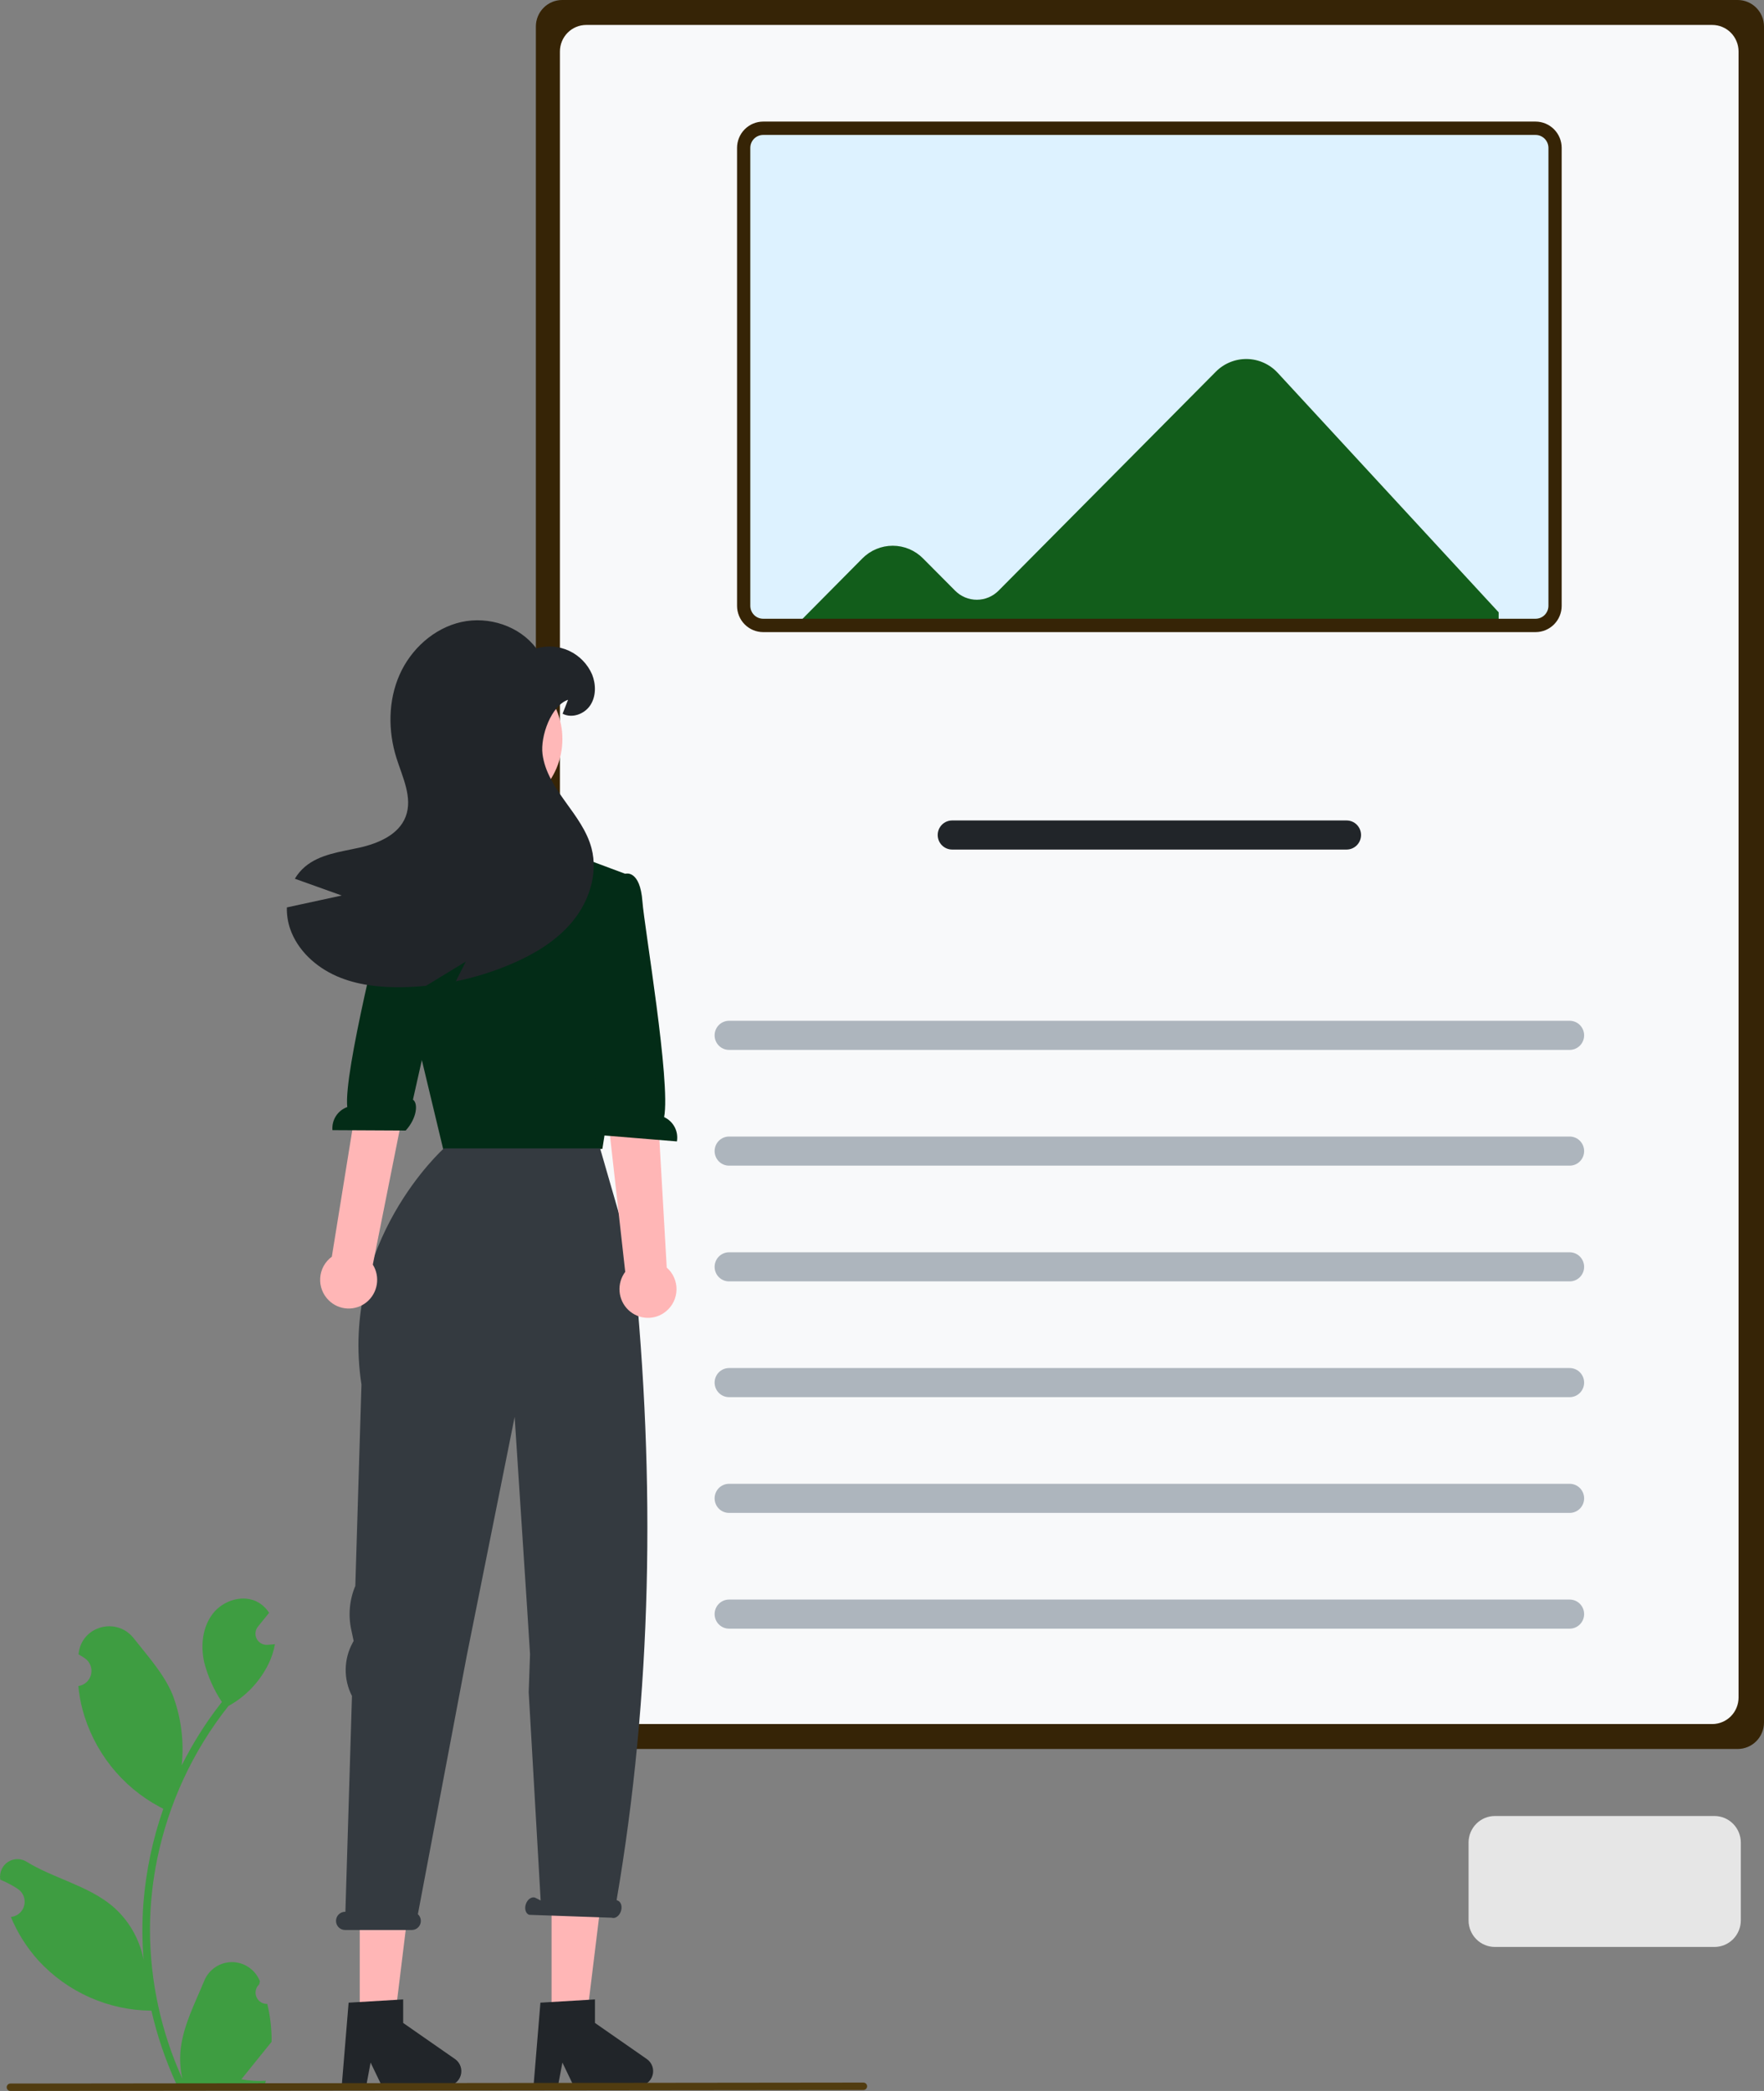 <svg width="108" height="128" viewBox="0 0 108 128" fill="none" xmlns="http://www.w3.org/2000/svg">
<rect x="0" y="0" width="108" height="128" fill="#808080" stroke="none"/>
<path d="M106.39 107.065H34.418C33.991 107.064 33.582 106.893 33.28 106.589C32.978 106.285 32.809 105.873 32.808 105.443V1.622C32.809 1.192 32.978 0.78 33.28 0.476C33.582 0.172 33.991 0 34.418 0H106.39C106.817 0 107.226 0.172 107.528 0.476C107.83 0.78 107.999 1.192 108 1.622V105.443C107.999 105.873 107.83 106.285 107.528 106.589C107.226 106.893 106.817 107.064 106.39 107.065Z" fill="#362406"/>
<path d="M104.833 105.539H35.891C35.464 105.538 35.055 105.367 34.753 105.063C34.452 104.759 34.282 104.347 34.281 103.917V3.15C34.282 2.719 34.452 2.307 34.753 2.003C35.055 1.699 35.464 1.528 35.891 1.527H104.833C105.26 1.528 105.669 1.699 105.971 2.003C106.272 2.307 106.442 2.719 106.443 3.15V103.917C106.442 104.347 106.272 104.759 105.971 105.063C105.669 105.367 105.26 105.538 104.833 105.539Z" fill="#F8F9FA"/>
<path d="M94.015 38.286H46.723C46.407 38.285 46.104 38.159 45.881 37.933C45.657 37.708 45.531 37.403 45.531 37.084V9.053C45.531 8.734 45.657 8.429 45.881 8.204C46.104 7.979 46.407 7.852 46.723 7.852H94.015C94.331 7.852 94.635 7.979 94.858 8.204C95.082 8.429 95.207 8.734 95.208 9.053V37.084C95.207 37.403 95.082 37.708 94.858 37.933C94.635 38.159 94.331 38.285 94.015 38.286Z" fill="#DDF2FF"/>
<path d="M78.222 22.818C77.981 22.558 77.691 22.35 77.369 22.206C77.047 22.061 76.699 21.983 76.347 21.977C75.994 21.971 75.644 22.036 75.317 22.169C74.99 22.301 74.692 22.499 74.443 22.75L61.133 36.161C60.782 36.514 60.306 36.713 59.809 36.714C59.312 36.715 58.835 36.517 58.483 36.165L56.512 34.183C56.268 33.937 55.979 33.742 55.66 33.609C55.342 33.476 55 33.408 54.656 33.408C54.311 33.408 53.97 33.476 53.651 33.609C53.333 33.742 53.043 33.937 52.8 34.183L48.985 38.031H91.754V37.482L78.222 22.818Z" fill="#125D1B"/>
<path d="M94.016 38.695H46.723C46.3 38.694 45.894 38.525 45.594 38.223C45.294 37.921 45.126 37.512 45.126 37.085V9.054C45.126 8.627 45.294 8.217 45.594 7.916C45.894 7.614 46.3 7.444 46.723 7.443H94.016C94.439 7.444 94.845 7.614 95.145 7.915C95.445 8.217 95.613 8.627 95.613 9.054V37.085C95.613 37.512 95.445 37.921 95.145 38.223C94.845 38.525 94.439 38.694 94.016 38.695ZM46.723 8.261C46.515 8.261 46.315 8.345 46.167 8.493C46.02 8.642 45.937 8.843 45.937 9.054V37.085C45.937 37.295 46.02 37.496 46.167 37.645C46.315 37.794 46.515 37.877 46.723 37.877H94.016C94.224 37.877 94.424 37.794 94.571 37.645C94.719 37.496 94.802 37.295 94.802 37.085V9.054C94.802 8.843 94.719 8.642 94.571 8.493C94.424 8.345 94.224 8.261 94.016 8.261L46.723 8.261Z" fill="#362406"/>
<path d="M58.294 50.225C58.06 50.225 57.835 50.318 57.669 50.486C57.503 50.653 57.41 50.879 57.41 51.115C57.41 51.352 57.503 51.578 57.669 51.745C57.835 51.912 58.06 52.006 58.294 52.006H82.445C82.679 52.006 82.904 51.912 83.07 51.745C83.236 51.578 83.329 51.352 83.329 51.115C83.329 50.879 83.236 50.653 83.07 50.486C82.904 50.318 82.679 50.225 82.445 50.225H58.294Z" fill="#212529"/>
<path d="M44.635 62.488C44.401 62.488 44.176 62.582 44.01 62.749C43.845 62.916 43.752 63.143 43.752 63.379C43.752 63.615 43.845 63.842 44.01 64.009C44.176 64.176 44.401 64.27 44.635 64.27H96.103C96.338 64.27 96.563 64.176 96.728 64.009C96.894 63.842 96.987 63.615 96.987 63.379C96.987 63.143 96.894 62.916 96.728 62.749C96.563 62.582 96.338 62.488 96.103 62.488H44.635Z" fill="#ADB5BD"/>
<path d="M44.635 69.574C44.401 69.574 44.176 69.668 44.01 69.835C43.845 70.002 43.752 70.229 43.752 70.465C43.752 70.701 43.845 70.928 44.01 71.095C44.176 71.262 44.401 71.356 44.635 71.356H96.103C96.338 71.356 96.563 71.262 96.728 71.095C96.894 70.928 96.987 70.701 96.987 70.465C96.987 70.229 96.894 70.002 96.728 69.835C96.563 69.668 96.338 69.574 96.103 69.574H44.635Z" fill="#ADB5BD"/>
<path d="M44.635 76.66C44.401 76.66 44.176 76.754 44.01 76.921C43.845 77.088 43.752 77.315 43.752 77.551C43.752 77.787 43.845 78.013 44.01 78.181C44.176 78.348 44.401 78.441 44.635 78.441H96.103C96.338 78.441 96.563 78.348 96.728 78.181C96.894 78.013 96.987 77.787 96.987 77.551C96.987 77.315 96.894 77.088 96.728 76.921C96.563 76.754 96.338 76.66 96.103 76.66H44.635Z" fill="#ADB5BD"/>
<path d="M44.635 83.746C44.401 83.746 44.176 83.84 44.01 84.007C43.845 84.174 43.752 84.4 43.752 84.637C43.752 84.873 43.845 85.1 44.01 85.266C44.176 85.433 44.401 85.527 44.635 85.527H96.103C96.338 85.527 96.563 85.433 96.728 85.266C96.894 85.1 96.987 84.873 96.987 84.637C96.987 84.4 96.894 84.174 96.728 84.007C96.563 83.84 96.338 83.746 96.103 83.746H44.635Z" fill="#ADB5BD"/>
<path d="M44.635 90.832C44.519 90.832 44.404 90.855 44.297 90.9C44.19 90.945 44.092 91.01 44.01 91.093C43.928 91.176 43.863 91.274 43.819 91.382C43.774 91.49 43.752 91.606 43.752 91.723C43.752 91.84 43.774 91.955 43.819 92.064C43.863 92.172 43.928 92.27 44.01 92.353C44.092 92.435 44.19 92.501 44.297 92.546C44.404 92.59 44.519 92.613 44.635 92.613H96.103C96.338 92.613 96.563 92.519 96.728 92.353C96.894 92.185 96.987 91.959 96.987 91.723C96.987 91.487 96.894 91.26 96.728 91.093C96.563 90.926 96.338 90.832 96.103 90.832H44.635Z" fill="#ADB5BD"/>
<path d="M44.635 97.918C44.401 97.918 44.176 98.012 44.01 98.179C43.845 98.346 43.752 98.572 43.752 98.809C43.752 99.045 43.845 99.271 44.01 99.438C44.176 99.605 44.401 99.699 44.635 99.699H96.103C96.338 99.699 96.563 99.605 96.728 99.438C96.894 99.271 96.987 99.045 96.987 98.809C96.987 98.572 96.894 98.346 96.728 98.179C96.563 98.012 96.338 97.918 96.103 97.918H44.635Z" fill="#ADB5BD"/>
<path d="M104.97 119.184H91.522C91.095 119.183 90.686 119.012 90.384 118.708C90.083 118.404 89.913 117.991 89.912 117.561V112.79C89.913 112.36 90.083 111.948 90.384 111.644C90.686 111.34 91.095 111.168 91.522 111.168H104.97C105.396 111.168 105.806 111.34 106.107 111.644C106.409 111.948 106.579 112.36 106.58 112.79V117.561C106.579 117.991 106.409 118.404 106.107 118.708C105.806 119.012 105.396 119.183 104.97 119.184Z" fill="#E6E6E6"/>
<path d="M26.986 63.812L27.341 67.13L27.132 71.48L36.694 70.335L37.593 63.812L36.448 63.824L26.986 63.812Z" fill="#FFB6B6"/>
<path d="M38.395 53.533L35.439 52.431L34.176 50.583L29.632 50.125L26.829 51.934L24.479 53.14L24.519 59.436L27.221 70.709L36.88 70.328L38.152 62.288C38.152 62.288 41.105 58.291 37.925 56.002L38.395 53.533Z" fill="#032C17"/>
<path d="M22.026 124.039H24.117L25.112 115.914H22.026V124.039Z" fill="#FFB6B6"/>
<path d="M21.344 122.595L24.684 122.395V123.836L27.859 126.046C28.016 126.155 28.134 126.312 28.197 126.494C28.259 126.675 28.262 126.872 28.205 127.055C28.148 127.239 28.035 127.399 27.881 127.513C27.728 127.627 27.542 127.688 27.352 127.688H23.375L22.69 126.262L22.422 127.688H20.923L21.344 122.595Z" fill="#212529"/>
<path d="M33.769 124.039H35.86L36.855 115.914H33.769V124.039Z" fill="#FFB6B6"/>
<path d="M33.087 122.595L36.427 122.395V123.836L39.602 126.046C39.759 126.155 39.877 126.312 39.94 126.494C40.002 126.675 40.005 126.872 39.948 127.055C39.891 127.239 39.778 127.399 39.624 127.513C39.471 127.627 39.285 127.688 39.094 127.688H35.118L34.433 126.262L34.165 127.688H32.666L33.087 122.595Z" fill="#212529"/>
<path d="M21.125 117.031H21.147L21.549 103.82C21.289 103.315 21.157 102.752 21.165 102.183C21.173 101.613 21.32 101.054 21.594 100.556L21.652 100.451L21.503 99.754C21.311 98.858 21.399 97.925 21.754 97.082L22.13 84.758C20.79 76.007 27.175 70.301 27.175 70.301H36.742L38.795 77.411C40.153 90.74 39.907 103.728 37.752 116.312L37.811 116.342C38.023 116.415 38.113 116.711 38.014 117.001C37.914 117.292 37.662 117.468 37.45 117.394L32.398 117.217C32.187 117.144 32.096 116.848 32.196 116.558C32.295 116.267 32.547 116.091 32.759 116.165L33.102 116.34L32.37 103.592L32.451 101.263L32.284 98.622L31.509 86.739L28.578 101.351L25.584 117.179C25.667 117.254 25.725 117.353 25.75 117.462C25.776 117.571 25.768 117.686 25.728 117.79C25.688 117.895 25.617 117.985 25.525 118.048C25.433 118.112 25.324 118.145 25.213 118.145H21.125C20.978 118.145 20.837 118.086 20.734 117.982C20.63 117.877 20.572 117.736 20.572 117.588C20.572 117.441 20.63 117.299 20.734 117.195C20.837 117.09 20.978 117.031 21.125 117.031V117.031Z" fill="#343A40"/>
<path d="M20.13 79.603C19.948 79.426 19.806 79.21 19.715 78.972C19.624 78.734 19.586 78.478 19.604 78.223C19.621 77.968 19.694 77.72 19.817 77.497C19.941 77.273 20.111 77.08 20.316 76.93L22.865 61.166L25.854 62.226L22.825 77.412C23.052 77.776 23.139 78.211 23.068 78.636C22.998 79.06 22.776 79.443 22.444 79.714C22.111 79.984 21.692 80.122 21.266 80.101C20.84 80.081 20.435 79.904 20.13 79.603H20.13Z" fill="#FFB6B6"/>
<path d="M24.881 53.126C24.881 53.126 24.023 52.801 23.712 54.731C23.463 56.277 21.031 65.607 21.261 67.769C20.976 67.87 20.732 68.064 20.567 68.32C20.403 68.575 20.328 68.879 20.354 69.183L24.839 69.206C25.526 68.451 25.614 67.541 25.283 67.317L25.903 64.558L28.825 55.659L25.505 53.35L24.881 53.126Z" fill="#032C17"/>
<path d="M40.777 80.274C40.974 80.113 41.133 79.911 41.244 79.681C41.355 79.451 41.415 79.2 41.419 78.945C41.423 78.689 41.372 78.436 41.268 78.203C41.165 77.969 41.012 77.762 40.82 77.595L39.911 61.738L36.558 62.465L38.279 77.857C38.022 78.2 37.898 78.626 37.932 79.055C37.966 79.484 38.154 79.885 38.462 80.183C38.77 80.481 39.176 80.655 39.602 80.672C40.029 80.689 40.447 80.547 40.777 80.274L40.777 80.274Z" fill="#FFB6B6"/>
<path d="M38.305 53.483C38.305 53.483 39.187 53.233 39.332 55.184C39.448 56.745 41.074 66.252 40.661 68.386C40.936 68.511 41.163 68.725 41.305 68.994C41.447 69.263 41.495 69.572 41.444 69.873L36.974 69.507C36.354 68.695 36.343 67.78 36.692 67.586L36.31 64.784L34.159 55.664L37.664 53.652L38.305 53.483Z" fill="#032C17"/>
<path d="M29.91 49.799C32.407 49.799 34.432 47.759 34.432 45.242C34.432 42.726 32.407 40.685 29.91 40.685C27.413 40.685 25.388 42.726 25.388 45.242C25.388 47.759 27.413 49.799 29.91 49.799Z" fill="#FFB8B8"/>
<path d="M20.923 54.819C19.966 54.477 19.009 54.135 18.052 53.792C18.217 53.513 18.427 53.264 18.674 53.055C19.585 52.288 20.842 52.149 21.999 51.891C23.158 51.632 24.415 51.102 24.839 49.986C25.279 48.826 24.641 47.574 24.27 46.392C23.752 44.742 23.763 42.9 24.457 41.319C25.152 39.738 26.564 38.456 28.239 38.079C29.915 37.704 31.809 38.316 32.839 39.697C33.503 39.497 34.216 39.548 34.845 39.841C35.474 40.135 35.975 40.65 36.252 41.29C36.492 41.895 36.5 42.625 36.142 43.17C35.785 43.715 35.02 43.994 34.445 43.691L34.778 42.838C33.746 43.19 33.075 45.071 33.215 46.161C33.352 47.249 33.983 48.202 34.623 49.09C35.262 49.979 35.944 50.877 36.219 51.939C36.615 53.467 36.08 55.136 35.09 56.361C34.1 57.586 32.705 58.417 31.261 59.029C30.179 59.487 29.055 59.836 27.906 60.07C28.111 59.668 28.314 59.265 28.52 58.862L26.084 60.347C25.612 60.394 25.137 60.421 24.663 60.431C23.28 60.455 21.871 60.309 20.606 59.753C19.339 59.195 18.226 58.184 17.768 56.871C17.621 56.446 17.552 55.998 17.563 55.548C18.683 55.304 19.803 55.061 20.923 54.819Z" fill="#212529"/>
<path d="M16.362 122.669C16.222 122.676 16.083 122.639 15.965 122.563C15.846 122.487 15.754 122.377 15.7 122.246C15.645 122.116 15.632 121.972 15.662 121.834C15.692 121.696 15.763 121.57 15.866 121.474C15.884 121.405 15.896 121.355 15.913 121.286C15.907 121.271 15.901 121.256 15.895 121.241C15.753 120.905 15.517 120.619 15.214 120.418C14.912 120.216 14.558 120.11 14.195 120.111C13.833 120.113 13.479 120.222 13.179 120.425C12.878 120.628 12.643 120.917 12.505 121.254C11.95 122.599 11.244 123.947 11.07 125.37C10.994 125.999 11.026 126.636 11.166 127.254C9.864 124.392 9.187 121.281 9.183 118.132C9.183 117.342 9.226 116.552 9.314 115.767C9.386 115.123 9.486 114.484 9.614 113.849C10.312 110.406 11.81 107.179 13.986 104.433C15.04 103.854 15.891 102.963 16.427 101.881C16.621 101.492 16.758 101.077 16.834 100.649C16.715 100.664 16.594 100.674 16.476 100.682C16.439 100.684 16.399 100.686 16.363 100.688L16.349 100.689C16.218 100.695 16.088 100.662 15.976 100.596C15.863 100.529 15.772 100.431 15.713 100.314C15.654 100.196 15.63 100.064 15.644 99.933C15.658 99.802 15.709 99.678 15.792 99.576C15.843 99.512 15.894 99.448 15.946 99.385C16.024 99.287 16.104 99.191 16.181 99.092C16.19 99.083 16.199 99.073 16.207 99.063C16.296 98.951 16.386 98.841 16.476 98.729C16.312 98.474 16.092 98.259 15.833 98.103C14.935 97.573 13.696 97.94 13.047 98.759C12.397 99.577 12.274 100.725 12.5 101.748C12.722 102.618 13.09 103.444 13.587 104.189C13.538 104.252 13.488 104.313 13.439 104.376C12.549 105.529 11.773 106.768 11.123 108.073C11.281 106.61 11.092 105.131 10.572 103.756C10.045 102.474 9.057 101.395 8.186 100.287C7.141 98.956 4.998 99.537 4.814 101.224C4.812 101.24 4.81 101.257 4.808 101.273C4.938 101.346 5.064 101.424 5.188 101.507C5.344 101.612 5.464 101.761 5.534 101.936C5.603 102.111 5.619 102.303 5.579 102.487C5.538 102.671 5.444 102.838 5.307 102.967C5.171 103.096 4.999 103.18 4.814 103.209L4.795 103.212C4.841 103.681 4.922 104.147 5.038 104.603C5.375 105.879 5.969 107.071 6.783 108.104C7.598 109.138 8.616 109.991 9.773 110.609C9.849 110.648 9.923 110.688 9.999 110.725C9.346 112.591 8.936 114.534 8.78 116.507C8.692 117.67 8.697 118.839 8.796 120.002L8.79 119.961C8.54 118.668 7.856 117.501 6.852 116.658C5.36 115.423 3.253 114.969 1.644 113.977C1.473 113.866 1.274 113.807 1.071 113.806C0.868 113.806 0.669 113.864 0.497 113.974C0.326 114.083 0.189 114.24 0.103 114.426C0.017 114.612 -0.014 114.818 0.012 115.021C0.015 115.035 0.017 115.05 0.019 115.064C0.259 115.163 0.492 115.276 0.718 115.404C0.847 115.477 0.974 115.555 1.098 115.638C1.253 115.742 1.374 115.892 1.443 116.067C1.513 116.242 1.529 116.434 1.488 116.618C1.448 116.802 1.353 116.969 1.217 117.098C1.08 117.227 0.908 117.311 0.724 117.34L0.705 117.343C0.691 117.345 0.679 117.347 0.666 117.349C1.075 118.335 1.651 119.242 2.366 120.032C3.25 120.987 4.318 121.751 5.505 122.275C6.692 122.8 7.973 123.075 9.269 123.084H9.271C9.623 124.624 10.133 126.124 10.792 127.558H16.226C16.246 127.497 16.263 127.435 16.281 127.374C15.778 127.406 15.273 127.375 14.777 127.284C15.18 126.785 15.583 126.283 15.987 125.784C15.996 125.775 16.004 125.765 16.012 125.755C16.216 125.5 16.423 125.246 16.627 124.991L16.628 124.991C16.638 124.209 16.549 123.429 16.363 122.669L16.362 122.669Z" fill="#3E9D41"/>
<path d="M52.862 127.941L0.635 127.999C0.576 127.999 0.518 127.976 0.476 127.933C0.434 127.89 0.41 127.832 0.41 127.772C0.41 127.712 0.434 127.654 0.476 127.612C0.518 127.569 0.576 127.545 0.635 127.545L52.862 127.486C52.922 127.486 52.98 127.51 53.022 127.553C53.064 127.596 53.088 127.653 53.088 127.714C53.088 127.774 53.064 127.832 53.022 127.874C52.98 127.917 52.922 127.941 52.862 127.941Z" fill="#513C10"/>
</svg>

